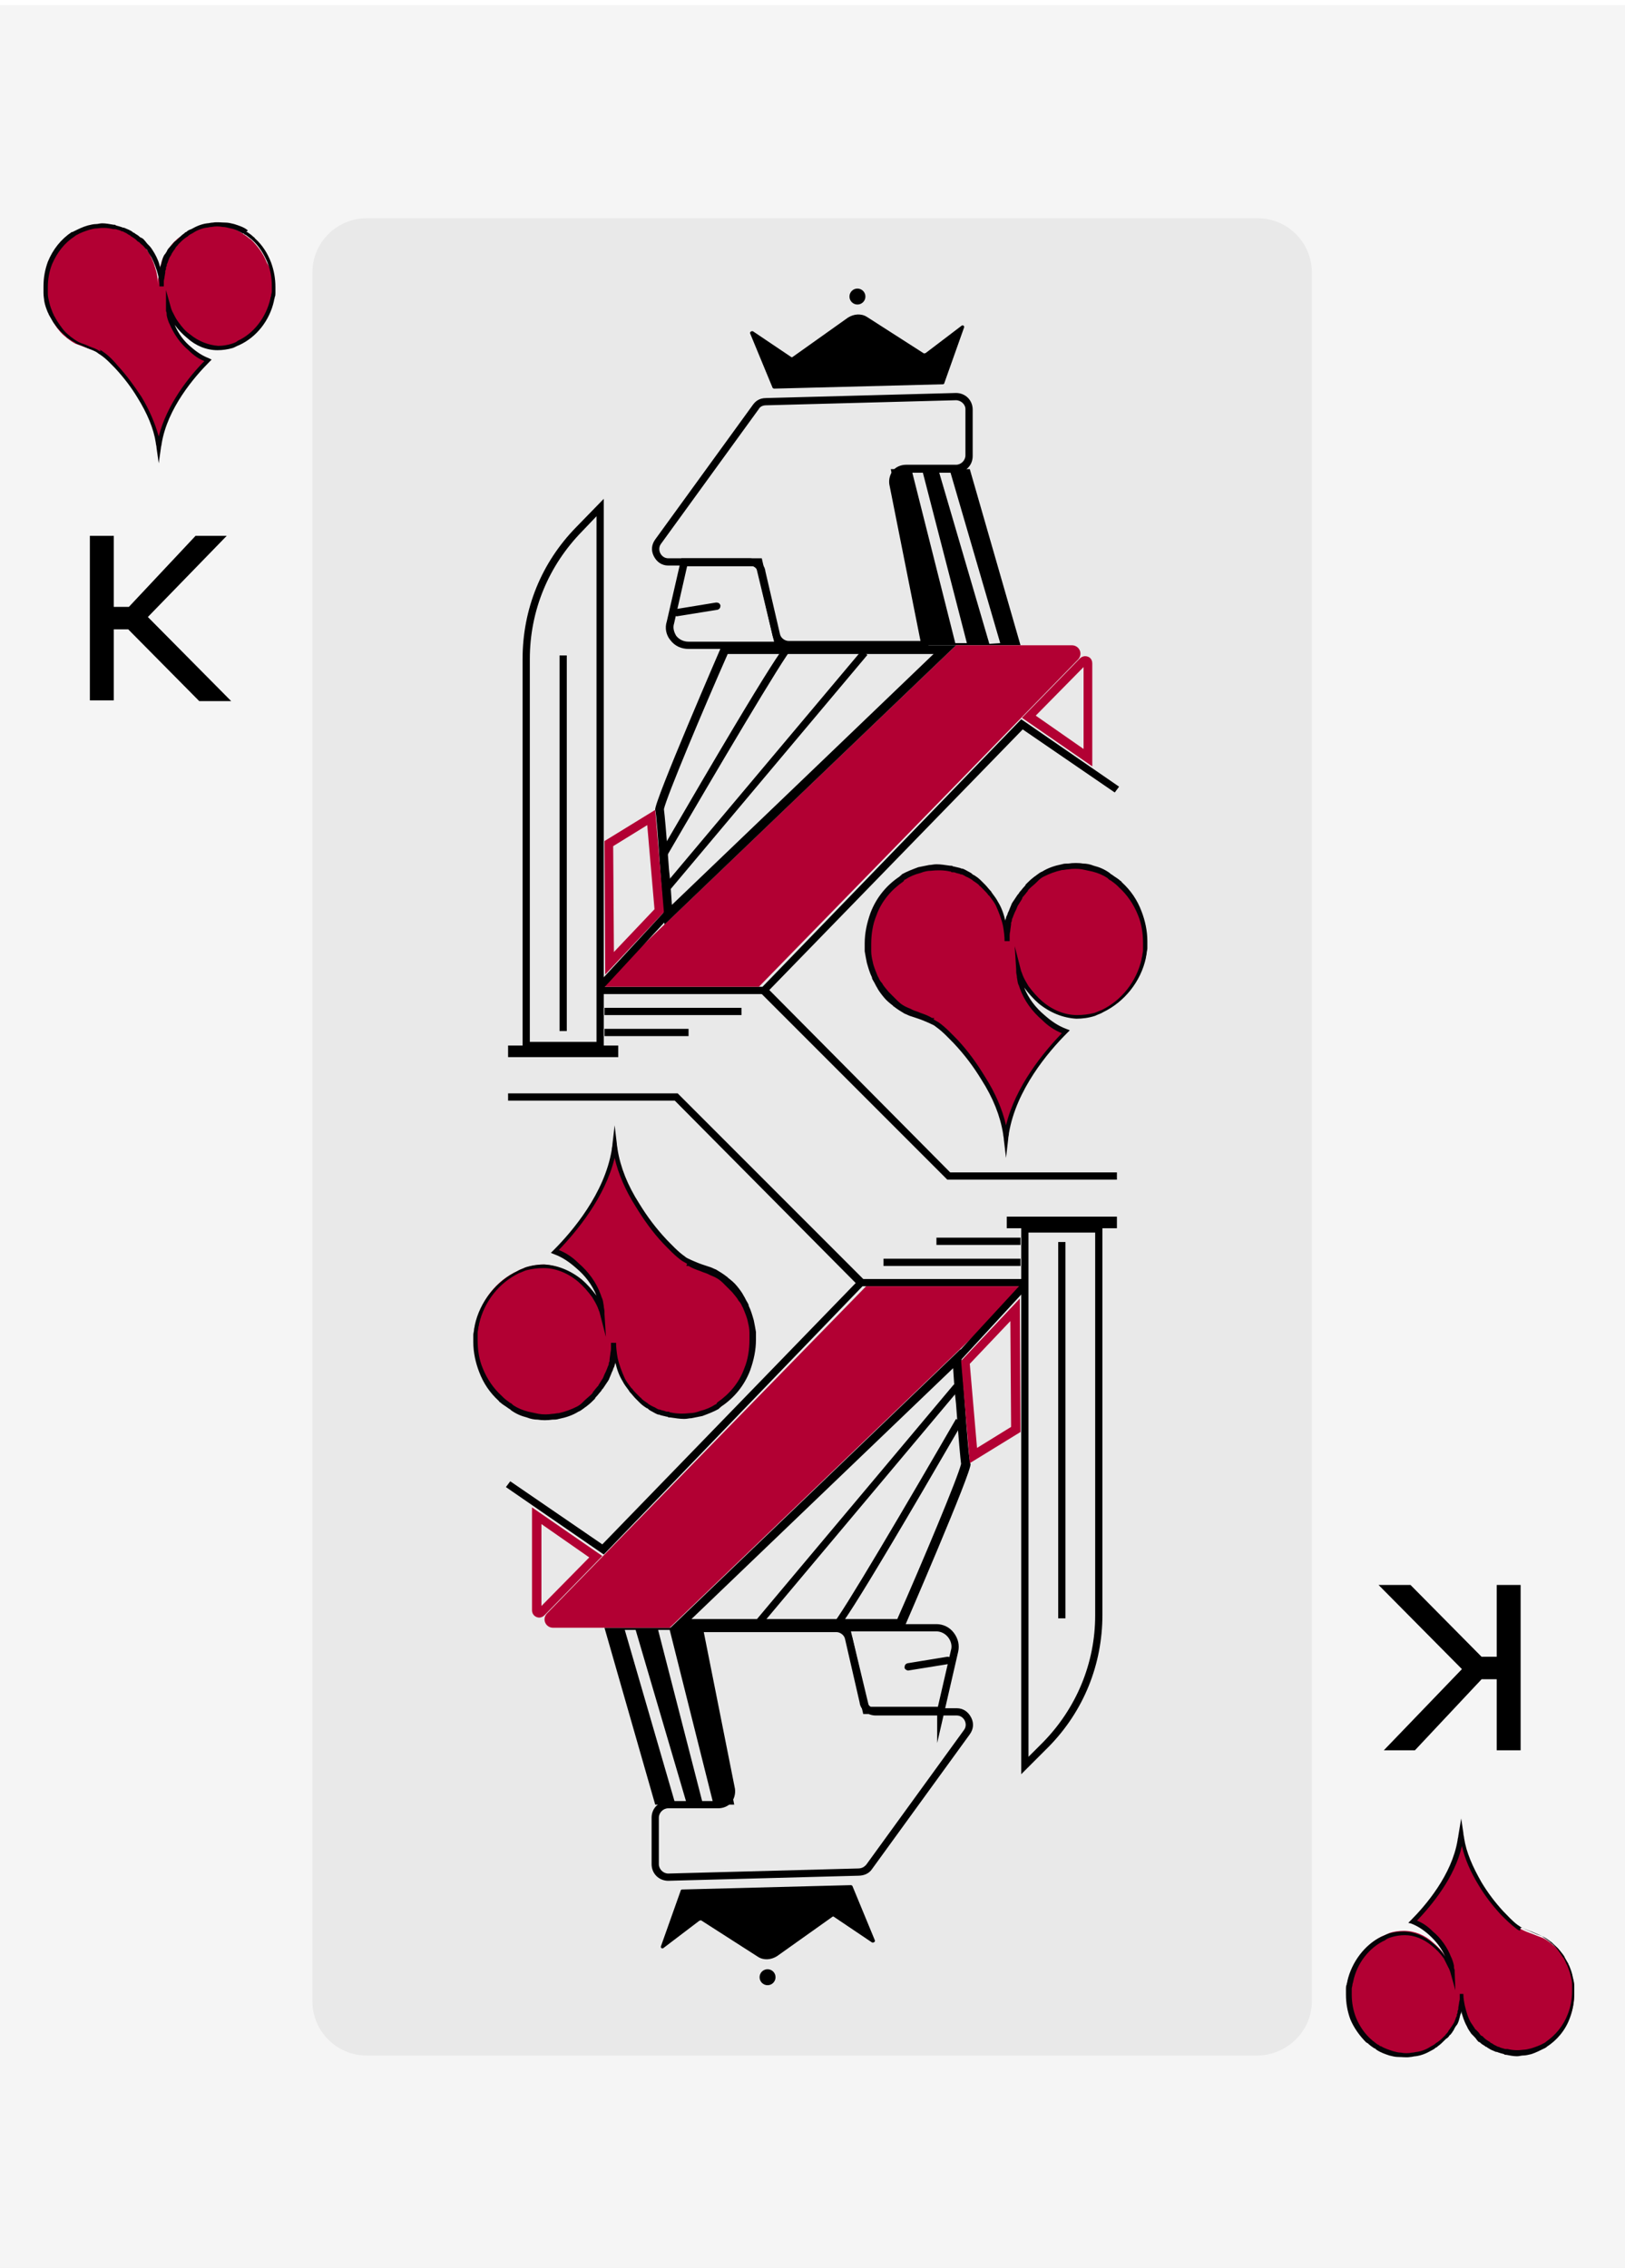 <?xml version="1.0" encoding="utf-8"?>
<!-- Generator: Adobe Illustrator 25.2.0, SVG Export Plug-In . SVG Version: 6.00 Build 0)  -->
<svg version="1.1" id="Layer_1" xmlns="http://www.w3.org/2000/svg" xmlns:xlink="http://www.w3.org/1999/xlink" x="0px" y="0px"
	 viewBox="0 0 224.2 312.8" style="enable-background:new 0 0 224.2 312.8;" xml:space="preserve">
<style type="text/css">
	.st0{opacity:2.000000e-02;enable-background:new    ;}
	.st1{opacity:5.000000e-02;enable-background:new    ;}
	.st2{fill:#B20033;}
	.st3{fill:#050307;}
	.st4{enable-background:new    ;}
	.st5{fill:none;stroke:#000000;stroke-miterlimit:10;}
</style>
<g>
	<g>
		<g class="st0">
			<rect x="-0.2" y="0.7" width="224.4" height="312.1"/>
		</g>
		<g class="st0">
			<rect x="-0.2" y="0.7" width="224.4" height="312.1"/>
		</g>
		<g class="st1">
			<path d="M173.4,283.5H50.6c-4.2,0-7.5-3.4-7.5-7.5V37.6c0-4.2,3.4-7.5,7.5-7.5h122.9c4.2,0,7.5,3.4,7.5,7.5V276
				C181,280.1,177.6,283.5,173.4,283.5z"/>
		</g>
		<g>
			<g>
				<path class="st2" d="M37.7,39.6c0,0.1,0,0.3,0,0.4c0,0.1,0,0.3,0,0.4c0,0.2,0,0.4-0.1,0.6c0,0.2-0.1,0.3-0.1,0.5
					c-0.6,2.6-2.3,4.9-4.7,5.9c-0.3,0.1-0.6,0.3-0.9,0.4c-0.7,0.2-1.3,0.3-2,0.3c-1.5,0-2.9-0.7-4.1-1.6c-0.6-0.5-1.2-1.1-1.6-1.8
					c-0.3-0.4-0.5-0.8-0.7-1.2s-0.2-0.3-0.3-0.8c0,0.3,0,0.6,0.1,0.8c0.1,0.6,0.2,0.6,0.3,1.2c0.5,1.4,1.4,2.6,2.5,3.5
					c0.7,0.7,1.6,1.2,2.5,1.6l0,0c-2.1,2.1-5.8,6.5-6.7,11.4c0,0.2-0.1,0.4-0.1,0.7c0-0.2-0.1-0.5-0.1-0.7c-0.4-2.2-1.3-4.4-2.5-6.3
					c-0.9-1.5-2-2.8-3.1-4.1c-0.6-0.7-1.3-1.4-2.1-1.9c-0.2-0.2-0.4-0.3-0.7-0.4l0,0c-0.7-0.3-1.3-0.5-2.1-0.8
					c-0.3-0.1-0.5-0.2-0.8-0.3c-0.4-0.2-0.8-0.5-1.2-0.8c0,0,0,0-0.1-0.1c-0.4-0.3-0.7-0.6-1-1c-0.3-0.3-0.5-0.7-0.7-1
					C7.3,44.3,7.1,44,7,43.8c-0.1-0.1-0.1-0.2-0.2-0.4c-0.2-0.5-0.4-1-0.5-1.6c-0.1-0.4-0.2-0.8-0.2-1.3c0,0,0,0,0-0.1
					c0-0.3,0-0.5,0-0.8c0-1.2,0.2-2.3,0.6-3.3c0.6-1.7,1.8-3,3.2-4c0.1-0.1,0.2-0.1,0.3-0.2c0.6-0.3,1.2-0.6,1.8-0.8
					c0.4-0.1,0.8-0.2,1.2-0.2c0.3,0,0.5-0.1,0.8-0.1c0.5,0,1,0.1,1.5,0.2c0.1,0,0.2,0,0.3,0.1c0.1,0,0.3,0.1,0.4,0.1
					s0.2,0.1,0.3,0.1c0.1,0,0.2,0.1,0.3,0.1c0.2,0.1,0.4,0.2,0.7,0.3c0.2,0.1,0.4,0.2,0.5,0.3l0.1,0.1c0.2,0.2,0.5,0.3,0.7,0.5
					l0.1,0.1c0,0,0,0,0.1,0.1s0.2,0.1,0.2,0.2l0.1,0.1c0.2,0.2,0.4,0.4,0.6,0.7c0.1,0.1,0.1,0.1,0.2,0.2c0.2,0.3,0.4,0.6,0.6,1
					c0.4,0.7,0.7,1.6,0.9,2.4c0.1,0.5,0.2,1.1,0.2,1.7c0-0.2,0-0.5,0-0.7s0.1-0.4,0.1-0.7c0-0.2,0.1-0.4,0.1-0.5s0-0.1,0-0.2
					c0-0.1,0-0.2,0.1-0.3c0-0.1,0.1-0.3,0.1-0.4c0-0.1,0.1-0.3,0.1-0.4c0.1-0.3,0.2-0.6,0.4-0.8c0.1-0.1,0.1-0.2,0.2-0.3
					c0.1-0.2,0.3-0.5,0.4-0.7c0.1-0.1,0.1-0.2,0.2-0.3c0.1-0.2,0.3-0.4,0.4-0.5s0.1-0.1,0.2-0.2c0.3-0.3,0.5-0.5,0.9-0.7
					c0.1-0.1,0.2-0.2,0.3-0.2c0.2-0.1,0.4-0.3,0.6-0.4c0.7-0.4,1.4-0.7,2.1-0.8c0.2,0,0.5-0.1,0.7-0.1l0,0c0.3,0,0.5-0.1,0.8-0.1
					s0.5,0,0.8,0.1c0.4,0,0.8,0.1,1.2,0.2c0.6,0.2,1.2,0.4,1.8,0.8c0.1,0.1,0.2,0.1,0.3,0.2c0.3,0.2,0.6,0.4,0.8,0.6
					c0.1,0,0.1,0.1,0.2,0.1c0.9,0.9,1.7,1.9,2.2,3.2C37.5,37.3,37.7,38.4,37.7,39.6z"/>
			</g>
			<g>
				<path class="st3" d="M21.9,63.9l-0.3-2.1c0-0.3-0.1-0.5-0.1-0.7c-0.3-2-1.2-4.1-2.5-6.2c-0.9-1.5-1.9-2.8-3.1-4.1
					c-0.6-0.6-1.2-1.3-2.1-1.9c-0.2-0.1-0.4-0.3-0.6-0.4L13,48.4c-0.4-0.2-0.8-0.3-1.2-0.5c-0.2-0.1-0.5-0.2-0.7-0.3
					c-0.3-0.1-0.6-0.2-0.8-0.4c-0.4-0.2-0.9-0.5-1.2-0.8L9,46.3c-0.3-0.3-0.7-0.6-1-1s-0.6-0.7-0.8-1.1c-0.1-0.2-0.3-0.5-0.4-0.7
					c-0.1-0.1-0.1-0.3-0.2-0.4c-0.2-0.5-0.4-1-0.5-1.6c0-0.2-0.1-0.6-0.1-1.1v-0.1c0-0.3,0-0.5,0-0.8c0-1.2,0.2-2.3,0.6-3.4
					C7.3,34.4,8.4,33,9.9,32l0.1,0c0.1,0,0.1-0.1,0.2-0.1c0.6-0.3,1.2-0.6,1.9-0.8c0.4-0.1,0.8-0.2,1.2-0.2c0.2,0,0.5-0.1,0.8-0.1
					c0.5,0,1,0.1,1.6,0.2h0.1c0.1,0,0.1,0,0.2,0.1c0.1,0,0.3,0.1,0.4,0.1l0.3,0.1c0.1,0,0.2,0.1,0.3,0.1h0.1
					c0.2,0.1,0.5,0.2,0.7,0.3c0.2,0.1,0.4,0.2,0.5,0.3s0.1,0.1,0.2,0.1c0.2,0.2,0.5,0.3,0.7,0.5c0.1,0.1,0.1,0.1,0.1,0.1l0.2,0.1
					c0.1,0,0.1,0.1,0.2,0.1l0.1,0.1c0.3,0.3,0.4,0.5,0.6,0.7c0.1,0.1,0.1,0.1,0.2,0.2c0.3,0.3,0.5,0.7,0.7,1
					c0.4,0.7,0.7,1.4,0.8,2.1c0,0,0,0,0-0.1s0-0.2,0.1-0.3c0-0.1,0.1-0.3,0.1-0.4c0-0.1,0.1-0.3,0.1-0.4c0.1-0.3,0.2-0.6,0.4-0.8
					c0.1-0.1,0.1-0.2,0.2-0.3c0.1-0.3,0.3-0.5,0.5-0.7l0.1-0.1c0.1-0.1,0.1-0.1,0.2-0.2c0.1-0.2,0.3-0.4,0.5-0.5
					c0.1-0.1,0.1-0.1,0.2-0.2c0.3-0.3,0.6-0.6,0.9-0.8c0.1-0.1,0.2-0.2,0.3-0.2c0.2-0.2,0.4-0.3,0.7-0.4c0.7-0.4,1.4-0.7,2.2-0.8
					c0.2,0,0.5-0.1,0.8-0.1c0.5-0.1,1.2,0,1.7,0c0.4,0,0.8,0.1,1.2,0.2c0.6,0.2,1.3,0.4,1.8,0.8l0.1,0.1C33.9,32,34,32,34.1,32
					c0.3,0.2,0.6,0.4,0.9,0.7c0.1,0,0.1,0.1,0.2,0.2c1,0.9,1.7,2,2.2,3.3c0.4,1.1,0.6,2.2,0.6,3.4c0,0.1,0,0.3,0,0.4
					c0,0.1,0,0.3,0,0.4c0,0.2,0,0.4-0.1,0.6c0,0.2-0.1,0.3-0.1,0.5c-0.6,2.7-2.4,5-4.8,6.1c-0.3,0.1-0.6,0.3-0.9,0.4
					c-0.7,0.2-1.4,0.3-2.1,0.3c-1.5,0-3-0.6-4.2-1.7c-0.6-0.5-1.2-1.1-1.7-1.8c0.5,1.2,1.3,2.3,2.3,3.1c0.8,0.7,1.6,1.2,2.4,1.5
					l0.4,0.2l-0.3,0.3c-2.1,2.1-5.8,6.4-6.6,11.3c0,0.2-0.1,0.4-0.1,0.6L21.9,63.9z M13.7,48.2c0.2,0.1,0.4,0.2,0.5,0.3
					c0.9,0.6,1.6,1.4,2.1,2c1.2,1.3,2.2,2.7,3.2,4.2c1.1,1.8,1.9,3.7,2.4,5.5c1.1-4.4,4.2-8.3,6.3-10.4c-0.8-0.3-1.5-0.8-2.2-1.5
					c-1.1-0.9-2-2.2-2.6-3.6l-0.1-0.2c-0.1-0.3-0.2-0.5-0.3-1c0-0.2,0-0.4-0.1-0.6v-0.2V40l0.7,2.5c0.1,0.3,0.1,0.3,0.2,0.5
					c0,0.1,0.1,0.1,0.1,0.2c0.2,0.4,0.4,0.8,0.7,1.2c0.5,0.7,1,1.3,1.6,1.7c1.2,1,2.6,1.5,3.9,1.6c0.6,0,1.3-0.1,1.9-0.3
					c0.3-0.1,0.6-0.2,0.8-0.4c2.2-1,3.9-3.2,4.5-5.8c0-0.2,0.1-0.3,0.1-0.4c0-0.2,0.1-0.4,0.1-0.6c0-0.1,0-0.3,0-0.4
					c0-0.1,0-0.3,0-0.4c0-1.1-0.2-2.2-0.6-3.2c-0.5-1.2-1.2-2.3-2.1-3.1C34.7,33,34.7,33,34.7,33c-0.3-0.2-0.5-0.4-0.8-0.6
					c-0.1,0-0.2-0.1-0.3-0.2h-0.1c-0.5-0.3-1.1-0.6-1.7-0.7c-0.4-0.1-0.7-0.2-1.1-0.2c-0.5-0.1-1-0.1-1.5,0c-0.3,0-0.5,0.1-0.7,0.1
					c-0.7,0.1-1.4,0.4-2,0.8c-0.2,0.1-0.4,0.2-0.6,0.4c-0.1,0.1-0.2,0.1-0.3,0.2c-0.3,0.2-0.6,0.5-0.8,0.7c-0.1,0.1-0.1,0.1-0.2,0.2
					c-0.1,0.2-0.3,0.3-0.4,0.5c0,0.1-0.1,0.1-0.1,0.2L24,34.5c-0.1,0.2-0.3,0.4-0.4,0.7c-0.1,0.1-0.1,0.2-0.2,0.3
					c-0.1,0.2-0.2,0.5-0.3,0.8C23,36.4,23,36.6,23,36.7c-0.1,0.1-0.1,0.2-0.1,0.4c0,0.1-0.1,0.2-0.1,0.3v0.1c0,0,0,0,0,0.1l-0.1,0.6
					c0,0.2-0.1,0.4-0.1,0.6c0,0.2,0,0.5,0,0.7H22c0-0.6-0.1-1.2-0.2-1.6c-0.2-0.8-0.5-1.6-0.9-2.4c-0.2-0.3-0.4-0.6-0.6-1
					c0-0.1-0.1-0.1-0.2-0.2c-0.2-0.2-0.4-0.5-0.6-0.6l-0.1-0.1c-0.1-0.1-0.1-0.1-0.2-0.2L19,33.3c-0.1-0.1-0.1-0.1-0.2-0.2
					c-0.2-0.2-0.4-0.3-0.7-0.5c0,0-0.1,0-0.1-0.1c-0.2-0.1-0.4-0.2-0.5-0.3c-0.2-0.1-0.4-0.2-0.6-0.3h-0.1c-0.1,0-0.1-0.1-0.2-0.1
					l-0.3-0.1c-0.1,0-0.3-0.1-0.4-0.1c-0.1,0-0.1,0-0.2,0h-0.1c-0.8-0.2-1.5-0.2-2.2-0.1c-0.4,0-0.7,0.1-1.1,0.2
					c-0.6,0.2-1.2,0.4-1.7,0.7c-0.1,0-0.1,0.1-0.2,0.1l-0.1,0.1c-1.4,0.9-2.4,2.2-3.1,3.8c-0.4,1-0.6,2.1-0.6,3.2c0,0.3,0,0.5,0,0.8
					v0.1c0,0.4,0.1,0.8,0.2,1.2c0.1,0.5,0.3,1,0.5,1.5c0.1,0.1,0.1,0.3,0.2,0.4c0.1,0.2,0.3,0.5,0.4,0.7c0.2,0.3,0.4,0.6,0.7,1
					s0.6,0.7,1,1l0.1,0.1c0.4,0.3,0.8,0.6,1.2,0.8c0.2,0.1,0.5,0.2,0.8,0.3c0.2,0.1,0.5,0.2,0.7,0.3c0.5,0.2,0.9,0.3,1.3,0.6h0.2
					L13.7,48.2z"/>
			</g>
		</g>
		<g>
			<g>
				<path class="st2" d="M186,274.8c0-0.1,0-0.3,0-0.4s0-0.3,0-0.4c0-0.2,0-0.4,0.1-0.6c0-0.2,0.1-0.3,0.1-0.5
					c0.6-2.6,2.3-4.8,4.6-5.9c0.3-0.1,0.6-0.2,0.9-0.4c0.6-0.2,1.3-0.3,2-0.3c1.5,0,2.9,0.6,4,1.6c0.6,0.5,1.2,1.1,1.6,1.8
					c0.3,0.4,0.5,0.8,0.7,1.2c0.2,0.4,0.2,0.3,0.3,0.8c0-0.3,0-0.5-0.1-0.8c-0.1-0.6-0.2-0.6-0.3-1.1c-0.5-1.4-1.4-2.6-2.4-3.4
					c-0.7-0.7-1.6-1.2-2.5-1.6l0,0c2.1-2.1,5.8-6.4,6.6-11.3c0-0.2,0.1-0.4,0.1-0.6c0,0.2,0.1,0.4,0.1,0.7c0.4,2.2,1.3,4.3,2.5,6.2
					c0.9,1.5,1.9,2.8,3.1,4.1c0.6,0.7,1.3,1.4,2.1,1.9c0.2,0.2,0.4,0.3,0.6,0.4l0,0c0.6,0.3,1.3,0.5,2,0.8c0.3,0.1,0.5,0.2,0.8,0.3
					c0.4,0.2,0.8,0.5,1.2,0.8c0,0,0,0,0.1,0.1c0.4,0.3,0.7,0.6,1,1c0.3,0.3,0.5,0.6,0.7,1c0.1,0.2,0.3,0.5,0.4,0.7
					c0.1,0.1,0.1,0.2,0.2,0.4c0.2,0.5,0.4,1,0.5,1.5c0.1,0.4,0.2,0.8,0.2,1.2c0,0,0,0,0,0.1c0,0.3,0,0.5,0,0.8
					c0,1.2-0.2,2.3-0.6,3.3c-0.6,1.6-1.7,3-3.1,3.9c-0.1,0.1-0.2,0.1-0.3,0.2c-0.5,0.3-1.1,0.6-1.8,0.7c-0.4,0.1-0.8,0.2-1.1,0.2
					s-0.5,0.1-0.8,0.1c-0.5,0-1-0.1-1.5-0.2c-0.1,0-0.2,0-0.3-0.1c-0.1,0-0.3-0.1-0.4-0.1c-0.1,0-0.2-0.1-0.3-0.1s-0.2-0.1-0.3-0.1
					c-0.2-0.1-0.4-0.2-0.6-0.3c-0.2-0.1-0.4-0.2-0.5-0.3l-0.1-0.1c-0.2-0.2-0.5-0.3-0.7-0.5l-0.1-0.1c0,0,0,0-0.1-0.1
					s-0.2-0.1-0.2-0.2l-0.1-0.1c-0.2-0.2-0.4-0.4-0.6-0.6c-0.1-0.1-0.1-0.1-0.2-0.2c-0.2-0.3-0.4-0.6-0.6-1
					c-0.4-0.7-0.7-1.5-0.9-2.4c-0.1-0.5-0.2-1.1-0.2-1.7c0,0.2,0,0.5,0,0.7s-0.1,0.4-0.1,0.6s-0.1,0.4-0.1,0.5s0,0.1,0,0.2
					s0,0.2-0.1,0.3c0,0.1-0.1,0.3-0.1,0.4s-0.1,0.3-0.1,0.4c-0.1,0.3-0.2,0.5-0.4,0.8c-0.1,0.1-0.1,0.2-0.2,0.3
					c-0.1,0.2-0.3,0.5-0.4,0.7c-0.1,0.1-0.1,0.2-0.2,0.3c-0.1,0.2-0.3,0.4-0.4,0.5c-0.1,0.1-0.1,0.1-0.2,0.2
					c-0.3,0.3-0.5,0.5-0.8,0.7c-0.1,0.1-0.2,0.2-0.3,0.2c-0.2,0.1-0.4,0.3-0.6,0.4c-0.6,0.4-1.3,0.6-2.1,0.8c-0.2,0-0.5,0.1-0.7,0.1
					l0,0c-0.3,0-0.5,0.1-0.8,0.1s-0.5,0-0.8-0.1c-0.4,0-0.8-0.1-1.2-0.2c-0.6-0.2-1.2-0.4-1.8-0.7c-0.1-0.1-0.2-0.1-0.3-0.2
					c-0.3-0.2-0.6-0.4-0.8-0.6c-0.1,0-0.1-0.1-0.2-0.1c-0.9-0.8-1.7-1.9-2.1-3.1C186.3,277.1,186,276,186,274.8z"/>
			</g>
			<g>
				<path class="st3" d="M201.6,250.8l0.3,2c0,0.3,0.1,0.5,0.1,0.7c0.3,2,1.2,4,2.4,6.1c0.9,1.5,1.9,2.8,3,4c0.6,0.6,1.2,1.3,2,1.9
					c0.2,0.1,0.4,0.3,0.6,0.4l0.2,0.1c0.4,0.2,0.8,0.3,1.2,0.5c0.2,0.1,0.5,0.2,0.7,0.3c0.3,0.1,0.6,0.2,0.8,0.3
					c0.4,0.2,0.8,0.5,1.2,0.8l0.1,0.1c0.3,0.3,0.7,0.6,1,1s0.6,0.7,0.7,1c0.1,0.2,0.3,0.5,0.4,0.7c0.1,0.1,0.1,0.3,0.2,0.4
					c0.2,0.5,0.4,1,0.5,1.6c0.1,0.4,0.2,0.8,0.2,1.3v0.1c0,0.3,0,0.5,0,0.8c0,1.2-0.2,2.3-0.6,3.4c-0.6,1.7-1.8,3.1-3.2,4l-0.1,0.1
					c-0.1,0-0.1,0.1-0.2,0.1c-0.6,0.3-1.2,0.6-1.8,0.8c-0.4,0.1-0.8,0.2-1.2,0.2c-0.2,0-0.5,0.1-0.8,0.1c-0.5,0-1-0.1-1.5-0.2h-0.1
					c-0.1,0-0.1,0-0.2-0.1c-0.1,0-0.3-0.1-0.4-0.1l-0.3-0.1c-0.1,0-0.2-0.1-0.3-0.1h-0.1c-0.2-0.1-0.5-0.2-0.7-0.3
					c-0.2-0.1-0.3-0.2-0.5-0.3c-0.1-0.1-0.1-0.1-0.2-0.1c-0.2-0.2-0.5-0.3-0.7-0.5c-0.1-0.1-0.1-0.1-0.1-0.1l-0.2-0.1
					c-0.1,0-0.1-0.1-0.1-0.1l-0.1-0.1c-0.2-0.3-0.4-0.5-0.6-0.7c-0.1-0.1-0.1-0.1-0.2-0.2c-0.2-0.3-0.5-0.7-0.6-1
					c-0.4-0.7-0.6-1.4-0.8-2.1c0,0,0,0,0,0.1s0,0.2-0.1,0.3c0,0.1-0.1,0.3-0.1,0.4s-0.1,0.3-0.1,0.4c-0.1,0.3-0.2,0.6-0.4,0.8
					c-0.1,0.1-0.1,0.2-0.2,0.3c-0.1,0.3-0.3,0.5-0.4,0.7l-0.1,0.1c0,0.1-0.1,0.1-0.2,0.2c-0.1,0.2-0.3,0.4-0.5,0.5
					c-0.1,0.1-0.1,0.1-0.2,0.2c-0.3,0.3-0.6,0.6-0.9,0.8c-0.1,0.1-0.2,0.2-0.3,0.2c-0.2,0.2-0.4,0.3-0.6,0.4
					c-0.7,0.4-1.4,0.7-2.2,0.8c-0.2,0-0.5,0.1-0.7,0.1c-0.5,0.1-1.2,0-1.7,0c-0.4,0-0.8-0.1-1.2-0.2c-0.6-0.2-1.2-0.4-1.8-0.8
					l-0.1-0.1c-0.1-0.1-0.2-0.1-0.2-0.1c-0.3-0.2-0.6-0.4-0.9-0.7c-0.1,0-0.1-0.1-0.2-0.1c-0.9-0.9-1.7-2-2.2-3.2
					c-0.4-1.1-0.6-2.2-0.6-3.4c0-0.1,0-0.3,0-0.4s0-0.3,0-0.4c0-0.2,0-0.4,0.1-0.6c0-0.2,0.1-0.3,0.1-0.5c0.6-2.6,2.4-5,4.7-6.1
					c0.3-0.1,0.6-0.3,0.9-0.4c0.7-0.2,1.4-0.3,2.1-0.3c1.5,0,2.9,0.6,4.2,1.7c0.6,0.5,1.2,1.1,1.6,1.8c-0.5-1.2-1.3-2.2-2.3-3.1
					c-0.8-0.7-1.6-1.2-2.4-1.5l-0.4-0.1l0.3-0.3c2.1-2.1,5.7-6.3,6.5-11.1c0-0.2,0.1-0.4,0.1-0.6L201.6,250.8z M209.7,266.3
					c-0.2-0.1-0.4-0.2-0.5-0.3c-0.8-0.6-1.6-1.4-2.1-1.9c-1.2-1.3-2.2-2.6-3.1-4.1c-1.1-1.8-1.9-3.6-2.3-5.4
					c-1,4.4-4.2,8.2-6.2,10.3c0.8,0.3,1.5,0.8,2.2,1.5c1.1,0.9,2,2.2,2.5,3.5l0.1,0.2c0.1,0.3,0.2,0.5,0.3,1c0,0.2,0,0.4,0.1,0.6
					v0.2l0.1,2.6l-0.7-2.5c-0.1-0.3-0.1-0.3-0.2-0.5c0-0.1-0.1-0.1-0.1-0.2c-0.2-0.4-0.4-0.8-0.6-1.2c-0.5-0.7-1-1.2-1.6-1.7
					c-1.2-1-2.5-1.5-3.8-1.5c-0.6,0-1.3,0.1-1.9,0.3c-0.3,0.1-0.6,0.2-0.8,0.4c-2.2,1-3.9,3.2-4.4,5.7c0,0.1-0.1,0.3-0.1,0.4
					c0,0.2-0.1,0.4-0.1,0.6c0,0.1,0,0.3,0,0.4s0,0.3,0,0.4c0,1.1,0.2,2.2,0.6,3.2c0.5,1.2,1.2,2.2,2.1,3c0.1,0,0.1,0.1,0.1,0.1
					c0.3,0.2,0.5,0.4,0.8,0.6c0.1,0,0.2,0.1,0.3,0.2h0.1c0.5,0.3,1.1,0.5,1.7,0.7c0.4,0.1,0.7,0.2,1.1,0.2c0.5,0.1,1,0.1,1.5,0
					c0.3,0,0.5-0.1,0.7-0.1c0.7-0.1,1.4-0.4,2-0.8c0.2-0.1,0.4-0.2,0.6-0.4c0.1-0.1,0.2-0.1,0.3-0.2c0.3-0.2,0.5-0.4,0.8-0.7
					c0.1-0.1,0.1-0.1,0.2-0.2c0.1-0.2,0.3-0.3,0.4-0.5c0-0.1,0.1-0.1,0.1-0.2l0.1-0.1c0.1-0.2,0.3-0.4,0.4-0.6
					c0.1-0.1,0.1-0.2,0.2-0.3c0.1-0.2,0.2-0.5,0.3-0.8c0.1-0.1,0.1-0.2,0.1-0.4c0.1-0.1,0.1-0.2,0.1-0.4c0-0.1,0.1-0.2,0.1-0.3V277
					c0,0,0,0,0-0.1l0.1-0.6c0-0.2,0.1-0.4,0.1-0.6s0-0.5,0-0.7h0.5c0,0.6,0.1,1.1,0.2,1.6c0.2,0.8,0.4,1.6,0.8,2.3
					c0.2,0.3,0.4,0.6,0.6,0.9c0,0.1,0.1,0.1,0.2,0.2c0.2,0.2,0.4,0.4,0.5,0.6l0.1,0.1c0.1,0.1,0.1,0.1,0.2,0.1l0.1,0.1
					c0.1,0.1,0.1,0.1,0.2,0.2c0.2,0.2,0.4,0.3,0.7,0.5c0,0,0.1,0,0.1,0.1c0.2,0.1,0.4,0.2,0.5,0.3c0.2,0.1,0.4,0.2,0.6,0.3h0.1
					c0.1,0,0.1,0.1,0.2,0.1l0.3,0.1c0.1,0,0.3,0.1,0.4,0.1c0.1,0,0.1,0,0.2,0h0.1c0.8,0.2,1.5,0.2,2.2,0.1c0.3,0,0.7-0.1,1.1-0.2
					c0.6-0.2,1.2-0.4,1.7-0.7c0.1,0,0.1-0.1,0.2-0.1l0.1-0.1c1.3-0.9,2.4-2.2,3-3.8c0.4-1,0.6-2.1,0.6-3.2c0-0.3,0-0.5,0-0.8v-0.1
					c0-0.4-0.1-0.8-0.2-1.2c-0.1-0.5-0.3-1-0.5-1.5c-0.1-0.1-0.1-0.2-0.2-0.4c-0.1-0.2-0.2-0.5-0.4-0.7c-0.2-0.3-0.4-0.6-0.7-1
					s-0.6-0.7-1-1l-0.1-0.1c-0.4-0.3-0.7-0.5-1.1-0.8c-0.2-0.1-0.5-0.2-0.7-0.3c-0.2-0.1-0.5-0.2-0.7-0.3c-0.5-0.2-0.9-0.3-1.3-0.5
					h-0.2L209.7,266.3z"/>
			</g>
		</g>
		<g class="st4">
			<path d="M15.2,86.2v9.9h-2.3V74.4h2.3v9.8h2.8l9.2-9.8h2.9L19.7,85.1l11,11.1h-3l-9.8-9.9H15.2z"/>
		</g>
		<g class="st4">
			<path class="st5" d="M15.2,86.2v9.9h-2.3V74.4h2.3v9.8h2.8l9.2-9.8h2.9L19.7,85.1l11,11.1h-3l-9.8-9.9H15.2z"/>
		</g>
		<g class="st4">
			<path d="M207,229v-9.9h2.3v21.8H207v-9.8h-2.8l-9.2,9.8h-2.9l10.3-10.7l-11-11.1h3l9.8,9.9H207z"/>
		</g>
		<g class="st4">
			<path class="st5" d="M207,229v-9.9h2.3v21.8H207v-9.8h-2.8l-9.2,9.8h-2.9l10.3-10.7l-11-11.1h3l9.8,9.9H207z"/>
		</g>
	</g>
	<g>
		<path d="M128.2,89.5h-19.4c-1,0-1.9-0.7-2.2-1.8l-2-8.7c-0.1-0.6-0.6-1-1.2-1H92.2c-0.9,0-1.6-0.5-2-1.3c-0.4-0.8-0.3-1.6,0.2-2.3
			l13.5-18.6c0.3-0.4,0.8-0.9,1.8-0.9l26.2-0.7c1.3,0,2.3,1,2.3,2.3v6.4c0,1.3-1,2.3-2.3,2.3H125c-0.4,0-0.8,0.2-1,0.5
			c-0.2,0.3-0.3,0.7-0.3,1L128.2,89.5z M131.9,55.2l-26.2,0.7c-0.6,0-0.9,0.3-1,0.5l0,0L91.2,75c-0.3,0.4-0.3,0.9-0.1,1.3
			c0.2,0.4,0.6,0.7,1.1,0.7h11.2c1.1,0,2.1,0.8,2.2,1.8l2,8.6c0.1,0.6,0.7,1,1.2,1H127l-4.3-21.6c-0.1-0.7,0.1-1.4,0.5-1.9
			c0.4-0.5,1.1-0.8,1.8-0.8h6.9c0.7,0,1.3-0.6,1.3-1.3v-6.4C133.2,55.8,132.6,55.2,131.9,55.2z"/>
	</g>
	<g>
		<path d="M133,45.2l-2.7,7.6c0,0.1-0.1,0.2-0.2,0.2l-23.3,0.6c-0.1,0-0.2-0.1-0.2-0.1l-3.1-7.5c-0.1-0.2,0.2-0.4,0.4-0.3l5.2,3.5
			c0.1,0.1,0.2,0.1,0.3,0l7.6-5.4c0.8-0.5,1.8-0.6,2.6-0.1l7.8,5c0.1,0.1,0.2,0,0.3,0l5-3.8C132.9,44.8,133.1,45,133,45.2z"/>
	</g>
	<g>
		<circle cx="118.3" cy="40.9" r="1.1"/>
	</g>
	<g>
		<path d="M108,89.5H95c-1,0-1.9-0.4-2.5-1.2c-0.6-0.7-0.8-1.7-0.5-2.6l2-8.7h11.1L108,89.5z M94.8,78.1L93,86
			c-0.2,0.6,0,1.2,0.3,1.7c0.4,0.5,1,0.8,1.7,0.8h11.8l-2.5-10.4H94.8z"/>
	</g>
	<g>
		<polygon points="105.6,137.1 82.8,137.1 82.8,136.1 105.2,136.1 140.9,99.2 154.4,108.5 153.8,109.3 141.1,100.6 		"/>
	</g>
	<g>
		<polygon points="140.8,89 127.7,89 122.9,64.7 126.5,64.7 125.8,64.9 131.8,88.7 133.4,88.7 127.2,64.7 130.2,64.7 129.5,64.9 
			136.5,88.8 138,88.7 131,64.7 133.8,64.7 		"/>
	</g>
	<g>
		<path class="st2" d="M140.8,89h7.1c1,0,1.6,1.2,0.8,2l-44,45.1h-22L131.9,89H140.8z"/>
	</g>
	<g>
		<path d="M128.8,90.2c-7.2,6.9-29.5,28.3-36.1,34.6c-0.1-1.4-0.2-3.3-0.4-4.9c-0.4-5.5-0.6-7.5-0.7-8.3c0.4-1.8,5.4-13.7,8.8-21.4
			L128.8,90.2 M131.9,89H99.6c0,0-9.5,21.9-9.2,22.7c0.3,0.8,1.1,15.8,1.3,15.8l0,0C91.9,127.3,131.9,89,131.9,89L131.9,89z"/>
	</g>
	<g>
		<path class="st2" d="M89.3,113.8l1,11.6l-5.6,5.9l-0.1-14.6L89.3,113.8 M90.4,111.7l-7,4.3l0.1,18.4l8.1-8.6L90.4,111.7
			L90.4,111.7z"/>
	</g>
	<g>
		<path d="M83.3,144.7H72.1V90.9c0-6.9,2.6-13.3,7.4-18.2l3.8-3.9V144.7z M73.1,143.7h9.2V71.2l-2,2.1c-4.6,4.7-7.2,10.9-7.2,17.6
			V143.7z"/>
	</g>
	<g>
		<rect x="70.1" y="144.2" width="15.2" height="1.6"/>
	</g>
	<g>
		<rect x="77.2" y="90.4" width="1" height="51.8"/>
	</g>
	<g>
		<path d="M93.4,85c-0.2,0-0.5-0.2-0.5-0.4c0-0.3,0.1-0.5,0.4-0.6l5.5-0.9c0.3,0,0.5,0.1,0.6,0.4c0,0.3-0.1,0.5-0.4,0.6L93.4,85
			C93.5,85,93.4,85,93.4,85z"/>
	</g>
	<g>
		<g>
			<polygon points="131,64.7 130.2,64.7 130.9,64.5 			"/>
		</g>
	</g>
	<g>
		<g>
			<polygon points="127.2,64.7 126.5,64.7 127.2,64.5 			"/>
		</g>
	</g>
	<g>
		<path d="M92.1,117.9l-0.9-0.5C108,88.5,108.6,88.5,109,88.5V89l0.3,0.4C108.3,90.3,98.5,106.9,92.1,117.9z"/>
	</g>
	<g>
		<rect x="84.5" y="105.7" transform="matrix(0.643 -0.765 0.765 0.643 -43.551 118.8)" width="42.4" height="1"/>
	</g>
	<g>
		<path class="st2" d="M149.5,92v11.3l-6.6-4.6L149.5,92 M149.7,90.5c-0.2,0-0.5,0.1-0.7,0.3l-8,8.2l9.7,6.7V91.5
			C150.7,90.9,150.3,90.5,149.7,90.5L149.7,90.5z"/>
	</g>
	<g>
		<rect x="80.5" y="130.3" transform="matrix(0.679 -0.734 0.734 0.679 -67.935 106.408)" width="14.3" height="1"/>
	</g>
	<g>
		<rect x="83.4" y="139" width="18.9" height="1"/>
	</g>
	<g>
		<rect x="83.4" y="141.9" width="11.6" height="1"/>
	</g>
	<g>
		<polygon points="154.1,162.7 130.7,162.7 105,137 105.8,136.2 131.1,161.7 154.1,161.7 		"/>
	</g>
	<g>
		<path d="M92.2,259.4c-1.3,0-2.3-1-2.3-2.3v-6.4c0-1.3,1-2.3,2.3-2.3h6.9c0.4,0,0.8-0.2,1-0.5c0.2-0.3,0.3-0.7,0.3-1l-4.5-22.8
			h19.5c1,0,1.9,0.7,2.2,1.8l2,8.7c0.1,0.6,0.6,1,1.2,1H132c0.9,0,1.6,0.5,2,1.3c0.4,0.8,0.3,1.6-0.2,2.3l-13.5,18.6
			c-0.4,0.6-1.1,0.9-1.9,0.9L92.2,259.4z M92.2,249.4c-0.7,0-1.3,0.6-1.3,1.3v6.4c0,0.7,0.6,1.3,1.3,1.3l26.2-0.7
			c0.6,0,0.9-0.3,1.1-0.5l13.5-18.6c0.3-0.4,0.3-0.9,0.1-1.3c-0.2-0.4-0.6-0.7-1.1-0.7h-11.2c-1.1,0-2.1-0.8-2.2-1.8l-2-8.7
			c-0.1-0.6-0.7-1-1.2-1H97.1l4.3,21.6c0.1,0.7-0.1,1.4-0.5,1.9c-0.4,0.5-1.1,0.8-1.8,0.8H92.2z"/>
	</g>
	<g>
		<path d="M91.2,268.4l2.7-7.6c0-0.1,0.1-0.2,0.2-0.2l23.3-0.6c0.1,0,0.2,0.1,0.2,0.1l3.1,7.5c0.1,0.2-0.2,0.4-0.4,0.3l-5.2-3.5
			c-0.1-0.1-0.2-0.1-0.3,0l-7.6,5.4c-0.8,0.5-1.8,0.6-2.6,0.1l-7.8-5c-0.1-0.1-0.2,0-0.3,0l-5,3.8C91.3,268.8,91.1,268.6,91.2,268.4
			z"/>
	</g>
	<g>
		<circle cx="105.9" cy="272.7" r="1.1"/>
	</g>
	<g>
		<path d="M129.3,240.4v-4h-10.2l-2.9-12.4h13c0.9,0,1.8,0.4,2.4,1.2c0.6,0.8,0.8,1.7,0.6,2.6L129.3,240.4z M119.9,235.4h9.5
			l1.8-7.8c0.2-0.6,0-1.3-0.4-1.8c-0.4-0.5-1-0.8-1.6-0.8h-11.8L119.9,235.4z"/>
	</g>
	<g>
		<polygon points="83.3,214.4 69.8,205.1 70.4,204.3 83.1,213 118.6,176.4 141.4,176.4 141.4,177.4 119,177.4 		"/>
	</g>
	<g>
		<polygon points="83.4,224.5 96.5,224.5 101.3,248.9 97.7,248.9 98.4,248.7 92.4,224.8 90.8,224.8 97,248.9 94,248.9 94.7,248.6 
			87.7,224.8 86.2,224.8 93.2,248.9 90.4,248.9 		"/>
	</g>
	<g>
		<path class="st2" d="M83.4,224.5h-7.1c-1,0-1.6-1.2-0.8-2l44-45.1h22l-49.1,47.1H83.4z"/>
	</g>
	<g>
		<path d="M131.5,188.7c0.1,1.4,0.2,3.3,0.4,4.9c0.4,5.5,0.6,7.5,0.7,8.3c-0.4,1.8-5.4,13.7-8.8,21.4H95.4L131.5,188.7 M132.5,186.1
			C132.4,186.1,132.4,186.1,132.5,186.1c-0.2,0.2-40.1,38.5-40.1,38.5h32.3c0,0,9.5-21.9,9.2-22.7
			C133.5,201,132.7,186.1,132.5,186.1L132.5,186.1z"/>
	</g>
	<g>
		<path class="st2" d="M139.4,182.2l0.1,14.6l-4.7,2.9l-1-11.6L139.4,182.2 M140.7,179.1l-8.1,8.6l1.2,14.1l7-4.3L140.7,179.1
			L140.7,179.1z"/>
	</g>
	<g>
		<path d="M140.9,244.7v-75.8h11.2v53.8c0,6.9-2.6,13.3-7.4,18.2L140.9,244.7z M141.9,169.9v72.4l2-2c4.6-4.7,7.2-10.9,7.2-17.5
			v-52.8H141.9z"/>
	</g>
	<g>
		<rect x="138.9" y="167.8" width="15.2" height="1.6"/>
	</g>
	<g>
		<rect x="146" y="171.3" width="1" height="51.9"/>
	</g>
	<g>
		<path d="M125.3,230.4c-0.2,0-0.5-0.2-0.5-0.4c0-0.3,0.1-0.5,0.4-0.6l5.5-0.9c0.3,0,0.5,0.1,0.6,0.4c0,0.3-0.1,0.5-0.4,0.6
			L125.3,230.4C125.4,230.4,125.3,230.4,125.3,230.4z"/>
	</g>
	<g>
		<g>
			<polygon points="93.2,248.9 94,248.9 93.3,249.1 			"/>
		</g>
	</g>
	<g>
		<g>
			<polygon points="97,248.9 97.7,248.9 97,249 			"/>
		</g>
	</g>
	<g>
		<path d="M115.1,225v-0.5l-0.3-0.4c1-0.8,10.8-17.5,17.1-28.4l0.9,0.5C116.1,225,115.5,225,115.1,225z"/>
	</g>
	<g>
		<rect x="97.2" y="206.9" transform="matrix(0.643 -0.766 0.766 0.643 -116.579 164.76)" width="42.3" height="1"/>
	</g>
	<g>
		<path class="st2" d="M74.7,210.2l6.6,4.6l-6.6,6.7V210.2 M73.4,207.9v14.2c0,0.6,0.5,1,1,1c0.2,0,0.5-0.1,0.7-0.3l8-8.2
			L73.4,207.9L73.4,207.9z"/>
	</g>
	<g>
		<rect x="129.4" y="182.1" transform="matrix(0.678 -0.735 0.735 0.678 -90.283 159.125)" width="14.3" height="1"/>
	</g>
	<g>
		<rect x="121.9" y="173.6" width="18.9" height="1"/>
	</g>
	<g>
		<rect x="129.2" y="170.7" width="11.6" height="1"/>
	</g>
	<g>
		<polygon points="118.4,177.3 93.1,151.8 70.1,151.8 70.1,150.8 93.5,150.8 119.2,176.5 		"/>
	</g>
	<g>
		<g>
			<path class="st2" d="M158.1,130c0,0.2,0,0.3,0,0.5s0,0.3,0,0.5s-0.1,0.5-0.1,0.7s-0.1,0.4-0.1,0.6c-0.7,3.2-2.8,5.9-5.7,7.2
				c-0.3,0.2-0.7,0.3-1.1,0.5c-0.8,0.2-1.6,0.4-2.5,0.4c-1.8-0.1-3.5-0.8-5-2c-0.8-0.6-1.4-1.4-2-2.2c-0.3-0.5-0.6-1-0.8-1.5
				s-0.2-0.4-0.4-0.9c0,0.3,0,0.7,0.1,1c0.1,0.7,0.2,0.8,0.4,1.4c0.6,1.7,1.7,3.2,3,4.2c0.9,0.8,1.9,1.5,3.1,1.9l0,0
				c-2.6,2.6-7.1,7.9-8.1,13.9c0,0.3-0.1,0.5-0.1,0.8c0-0.3-0.1-0.5-0.1-0.8c-0.5-2.7-1.6-5.3-3-7.6c-1.1-1.8-2.4-3.5-3.8-5
				c-0.8-0.9-1.6-1.7-2.6-2.4c-0.3-0.2-0.5-0.3-0.8-0.5l0,0c-0.8-0.4-1.6-0.7-2.5-1c-0.3-0.1-0.6-0.3-1-0.4c-0.5-0.3-1-0.6-1.5-1
				c0,0,0,0-0.1-0.1c-0.5-0.4-0.9-0.8-1.3-1.2c-0.3-0.4-0.6-0.8-0.9-1.2c-0.2-0.3-0.3-0.6-0.5-0.9c-0.1-0.1-0.1-0.3-0.2-0.5
				c-0.3-0.6-0.5-1.2-0.6-1.9c-0.1-0.5-0.2-1-0.3-1.5v-0.1c0-0.3,0-0.6,0-1c0-1.4,0.3-2.8,0.8-4c0.8-2,2.1-3.7,3.9-4.8
				c0.1-0.1,0.3-0.2,0.4-0.3c0.7-0.4,1.4-0.7,2.2-0.9c0.5-0.1,0.9-0.2,1.4-0.3c0.3,0,0.6-0.1,1-0.1c0.6,0,1.2,0.1,1.8,0.2
				c0.1,0,0.2,0,0.4,0.1c0.2,0,0.4,0.1,0.5,0.1s0.3,0.1,0.4,0.1c0.1,0,0.3,0.1,0.4,0.2c0.3,0.1,0.5,0.2,0.8,0.4
				c0.2,0.1,0.4,0.3,0.6,0.4c0.1,0,0.1,0.1,0.1,0.1c0.3,0.2,0.6,0.4,0.8,0.6c0.1,0.1,0.1,0.1,0.1,0.1s0,0,0.1,0.1s0.2,0.2,0.3,0.3
				c0.1,0.1,0.1,0.1,0.2,0.2c0.2,0.2,0.5,0.5,0.7,0.8c0.1,0.1,0.1,0.2,0.2,0.3c0.3,0.4,0.5,0.8,0.8,1.2c0.5,0.9,0.9,1.9,1.1,3
				c0.2,0.7,0.2,1.4,0.2,2.1c0-0.3,0-0.6,0-0.9c0-0.3,0.1-0.5,0.1-0.8c0-0.2,0.1-0.4,0.1-0.7c0-0.1,0-0.1,0.1-0.2
				c0-0.1,0-0.2,0.1-0.3c0-0.2,0.1-0.3,0.2-0.5c0.1-0.2,0.1-0.3,0.2-0.5c0.1-0.3,0.3-0.7,0.4-1c0.1-0.1,0.1-0.2,0.2-0.4
				c0.2-0.3,0.3-0.6,0.5-0.8c0.1-0.1,0.2-0.3,0.3-0.4c0.2-0.2,0.4-0.4,0.5-0.6c0.1-0.1,0.2-0.2,0.2-0.3c0.3-0.3,0.7-0.6,1-0.9
				c0.1-0.1,0.2-0.2,0.4-0.3c0.3-0.2,0.5-0.3,0.8-0.5c0.8-0.5,1.7-0.8,2.6-1c0.3-0.1,0.6-0.1,0.9-0.1l0,0c0.3,0,0.6-0.1,1-0.1
				c0.3,0,0.7,0,1,0.1c0.5,0,1,0.1,1.4,0.3c0.8,0.2,1.5,0.5,2.2,0.9c0.1,0.1,0.3,0.2,0.4,0.3c0.4,0.2,0.7,0.5,1,0.8
				c0.1,0.1,0.1,0.1,0.2,0.2c1.1,1,2.1,2.4,2.7,3.9C157.8,127.2,158.1,128.6,158.1,130z"/>
		</g>
		<g>
			<path class="st3" d="M138.8,159.7l-0.3-2.5c0-0.3-0.1-0.6-0.1-0.8c-0.4-2.5-1.4-5-3-7.5c-1.1-1.8-2.3-3.4-3.8-5
				c-0.7-0.7-1.5-1.6-2.5-2.3c-0.2-0.2-0.5-0.3-0.7-0.4l-0.2-0.1c-0.5-0.2-0.9-0.4-1.5-0.6c-0.3-0.1-0.6-0.2-0.9-0.3
				c-0.4-0.1-0.7-0.3-1-0.4c-0.5-0.3-1-0.6-1.5-1c-0.1,0-0.1-0.1-0.1-0.1c-0.4-0.3-0.9-0.7-1.3-1.2s-0.7-0.9-0.9-1.3
				c-0.2-0.3-0.3-0.6-0.5-0.9c-0.1-0.2-0.2-0.3-0.2-0.5c-0.3-0.6-0.5-1.3-0.7-2c-0.1-0.5-0.2-1-0.3-1.6v-0.1c0-0.3,0-0.7,0-1
				c0-1.4,0.3-2.8,0.8-4.2c0.8-2.1,2.2-3.8,4-5l0.1-0.1c0.1-0.1,0.2-0.1,0.2-0.2c0.7-0.4,1.5-0.7,2.3-1c0.5-0.1,1-0.2,1.5-0.3
				c0.3,0,0.6-0.1,1-0.1c0.6,0,1.2,0.1,1.9,0.2h0.1c0.1,0,0.2,0,0.3,0.1c0.2,0,0.4,0.1,0.5,0.1l0.4,0.1c0.1,0,0.2,0.1,0.3,0.1h0.1
				c0.3,0.1,0.6,0.3,0.8,0.4s0.4,0.2,0.6,0.4c0.1,0.1,0.2,0.1,0.2,0.1c0.3,0.2,0.6,0.4,0.9,0.7c0.1,0.1,0.1,0.1,0.1,0.1l0.2,0.2
				c0.1,0.1,0.1,0.1,0.2,0.2l0.1,0.1c0.3,0.3,0.5,0.6,0.8,0.9c0.1,0.1,0.1,0.2,0.2,0.3c0.3,0.4,0.6,0.8,0.8,1.2
				c0.5,0.8,0.8,1.7,1,2.6c0,0,0,0,0-0.1s0.1-0.2,0.1-0.3c0-0.1,0.1-0.3,0.2-0.5c0-0.1,0.1-0.3,0.2-0.5c0.1-0.3,0.3-0.7,0.4-1
				c0.1-0.1,0.1-0.2,0.2-0.3c0.2-0.3,0.4-0.6,0.6-0.9l0.1-0.1c0.1-0.1,0.1-0.2,0.2-0.3c0.2-0.2,0.4-0.5,0.6-0.7
				c0.1-0.1,0.2-0.2,0.2-0.3c0.4-0.4,0.7-0.7,1.1-1c0.1-0.1,0.3-0.2,0.4-0.3c0.3-0.2,0.5-0.4,0.8-0.5c0.8-0.5,1.7-0.8,2.7-1
				c0.3-0.1,0.6-0.1,0.9-0.1c0.6-0.1,1.5-0.1,2,0c0.5,0,1,0.1,1.5,0.3c0.8,0.2,1.5,0.5,2.2,1l0.1,0.1c0.1,0.1,0.2,0.1,0.3,0.2
				c0.4,0.3,0.8,0.5,1.1,0.8c0.1,0,0.1,0.1,0.2,0.2c1.2,1.1,2.1,2.4,2.7,4c0.5,1.3,0.8,2.7,0.8,4.1c0,0.2,0,0.4,0,0.5
				c0,0.2,0,0.3,0,0.5s-0.1,0.5-0.1,0.7s-0.1,0.4-0.1,0.6c-0.7,3.3-3,6.1-5.9,7.5c-0.3,0.2-0.7,0.3-1.1,0.5
				c-0.9,0.3-1.8,0.4-2.6,0.4c-1.8-0.1-3.6-0.8-5.2-2.1c-0.7-0.6-1.4-1.4-2-2.2c0.6,1.5,1.6,2.8,2.8,3.8c0.9,0.8,1.9,1.5,3,1.9
				l0.5,0.2l-0.4,0.4c-2.6,2.6-7,7.8-8,13.8c0,0.3-0.1,0.5-0.1,0.8L138.8,159.7z M128.8,140.6c0.2,0.1,0.5,0.3,0.7,0.4
				c1,0.7,1.9,1.7,2.6,2.4c1.5,1.6,2.7,3.3,3.8,5.1c1.4,2.2,2.4,4.5,2.9,6.7c1.3-5.4,5.2-10.1,7.7-12.7c-1-0.4-1.9-1-2.7-1.8
				c-1.4-1.2-2.5-2.7-3.1-4.4l-0.1-0.3c-0.2-0.4-0.2-0.6-0.3-1.2c0-0.3-0.1-0.5-0.1-0.8v-0.3l-0.2-3.2l0.8,3.1
				c0.1,0.4,0.1,0.4,0.2,0.6c0,0.1,0.1,0.2,0.1,0.3c0.2,0.5,0.5,1,0.8,1.5c0.6,0.8,1.2,1.5,1.9,2.1c1.4,1.2,3.1,1.9,4.8,1.9
				c0.8,0,1.6-0.1,2.4-0.3c0.3-0.1,0.7-0.3,1-0.4c2.7-1.3,4.8-3.9,5.5-7c0-0.2,0.1-0.4,0.1-0.5c0-0.2,0.1-0.5,0.1-0.7s0-0.3,0-0.5
				s0-0.3,0-0.5c0-1.4-0.2-2.7-0.7-3.9c-0.6-1.5-1.5-2.8-2.6-3.8c-0.1-0.1-0.1-0.1-0.2-0.2c-0.3-0.3-0.6-0.5-1-0.8
				c-0.1,0-0.2-0.1-0.3-0.2l-0.1-0.1c-0.6-0.4-1.3-0.7-2.1-0.9c-0.5-0.1-0.9-0.2-1.4-0.3c-0.6-0.1-1.3-0.1-1.9,0
				c-0.3,0-0.6,0.1-0.9,0.1c-0.9,0.2-1.7,0.5-2.5,0.9c-0.2,0.1-0.5,0.3-0.7,0.5c-0.1,0.1-0.2,0.2-0.3,0.3c-0.3,0.3-0.7,0.6-1,0.9
				c-0.1,0.1-0.2,0.2-0.2,0.3c-0.2,0.2-0.3,0.4-0.5,0.6c-0.1,0.1-0.1,0.2-0.2,0.2L141,124c-0.2,0.3-0.3,0.5-0.5,0.8
				c-0.1,0.1-0.1,0.2-0.2,0.4c-0.1,0.3-0.3,0.6-0.4,0.9c-0.1,0.2-0.1,0.3-0.2,0.5c-0.1,0.2-0.1,0.3-0.1,0.4s-0.1,0.2-0.1,0.3v0.1
				v0.1l-0.1,0.7c0,0.2-0.1,0.5-0.1,0.8s0,0.6,0,0.8h-0.7c0-0.7-0.1-1.4-0.2-2c-0.2-1-0.6-2-1-2.9c-0.2-0.4-0.5-0.8-0.8-1.2
				c-0.1-0.1-0.1-0.2-0.2-0.2c-0.2-0.3-0.4-0.5-0.7-0.8l-0.1-0.1c-0.1-0.1-0.1-0.1-0.2-0.2l-0.1-0.1c-0.1-0.1-0.2-0.1-0.2-0.2
				c-0.2-0.2-0.5-0.4-0.8-0.6c0,0-0.1,0-0.1-0.1c-0.3-0.2-0.5-0.3-0.7-0.4c-0.3-0.1-0.5-0.3-0.8-0.4h-0.1c-0.1,0-0.2-0.1-0.3-0.1
				l-0.4-0.1c-0.2-0.1-0.3-0.1-0.5-0.1c-0.1,0-0.2,0-0.2-0.1h-0.1c-0.9-0.2-1.8-0.2-2.7-0.1c-0.4,0-0.9,0.1-1.4,0.3
				c-0.8,0.2-1.5,0.5-2.1,0.9c-0.1,0-0.2,0.1-0.2,0.2l-0.1,0.1c-1.6,1.1-3,2.7-3.7,4.7c-0.5,1.2-0.7,2.6-0.7,3.9c0,0.3,0,0.6,0,0.9
				v0.1c0,0.5,0.1,1,0.2,1.4c0.1,0.6,0.4,1.3,0.6,1.8c0.1,0.2,0.1,0.3,0.2,0.4c0.1,0.3,0.3,0.6,0.5,0.8c0.2,0.4,0.5,0.7,0.9,1.2
				c0.4,0.4,0.8,0.8,1.2,1.2l0.1,0.1c0.4,0.4,0.9,0.7,1.4,0.9c0.3,0.1,0.6,0.3,0.9,0.4c0.3,0.1,0.6,0.2,0.8,0.3
				c0.6,0.2,1.1,0.4,1.6,0.7h0.3L128.8,140.6z"/>
		</g>
	</g>
	<g>
		<g>
			<path class="st2" d="M65.5,184.8c0-0.2,0-0.3,0-0.5s0-0.3,0-0.5s0.1-0.5,0.1-0.7s0.1-0.4,0.1-0.6c0.7-3.2,2.8-5.9,5.7-7.2
				c0.3-0.2,0.7-0.3,1.1-0.5c0.8-0.2,1.6-0.4,2.5-0.4c1.8,0.1,3.5,0.8,5,2c0.8,0.6,1.4,1.4,2,2.2c0.3,0.5,0.6,1,0.8,1.5
				c0.2,0.5,0.2,0.4,0.4,0.9c0-0.3,0-0.7-0.1-1c-0.1-0.7-0.2-0.8-0.4-1.4c-0.6-1.7-1.7-3.2-3-4.2c-0.9-0.8-1.9-1.5-3.1-1.9l0,0
				c2.6-2.6,7.1-7.9,8.1-13.9c0-0.3,0.1-0.5,0.1-0.8c0,0.3,0.1,0.5,0.1,0.8c0.5,2.7,1.6,5.3,3,7.6c1.1,1.8,2.4,3.5,3.8,5
				c0.8,0.9,1.6,1.7,2.6,2.4c0.3,0.2,0.5,0.3,0.8,0.5l0,0c0.8,0.4,1.6,0.7,2.5,1c0.3,0.1,0.6,0.3,1,0.4c0.5,0.3,1,0.6,1.5,1
				c0,0,0,0,0.1,0.1c0.5,0.4,0.9,0.8,1.3,1.2c0.3,0.4,0.6,0.8,0.9,1.2c0.2,0.3,0.3,0.6,0.5,0.9c0.1,0.1,0.1,0.3,0.2,0.5
				c0.3,0.6,0.5,1.2,0.6,1.9c0.1,0.5,0.2,1,0.3,1.5v0.1c0,0.3,0,0.6,0,1c0,1.4-0.3,2.8-0.8,4c-0.8,2-2.1,3.7-3.9,4.8
				c-0.1,0.1-0.3,0.2-0.4,0.3c-0.7,0.4-1.4,0.7-2.2,0.9c-0.5,0.1-0.9,0.2-1.4,0.3c-0.3,0-0.6,0.1-1,0.1c-0.6,0-1.2-0.1-1.8-0.2
				c-0.1,0-0.2,0-0.4-0.1c-0.2,0-0.4-0.1-0.5-0.1s-0.3-0.1-0.4-0.1s-0.3-0.1-0.4-0.2c-0.3-0.1-0.5-0.2-0.8-0.4
				c-0.2-0.1-0.4-0.3-0.6-0.4c-0.1,0-0.1-0.1-0.1-0.1c-0.3-0.2-0.6-0.4-0.8-0.6c-0.1-0.1-0.1-0.1-0.1-0.1s0,0-0.1-0.1
				s-0.2-0.2-0.3-0.3c-0.1-0.1-0.1-0.1-0.2-0.2c-0.2-0.2-0.5-0.5-0.7-0.8c-0.1-0.1-0.1-0.2-0.2-0.3c-0.3-0.4-0.5-0.8-0.8-1.2
				c-0.5-0.9-0.9-1.9-1.1-3c-0.2-0.7-0.2-1.4-0.2-2.1c0,0.3,0,0.6,0,0.9c0,0.3-0.1,0.5-0.1,0.8c0,0.2-0.1,0.4-0.1,0.7
				c0,0.1,0,0.1-0.1,0.2c0,0.1,0,0.2-0.1,0.3c0,0.2-0.1,0.3-0.2,0.5s-0.1,0.3-0.2,0.5c-0.1,0.3-0.3,0.7-0.4,1
				c-0.1,0.1-0.1,0.2-0.2,0.4c-0.2,0.3-0.3,0.6-0.5,0.8c-0.1,0.1-0.2,0.3-0.3,0.4c-0.2,0.2-0.4,0.4-0.5,0.6
				c-0.1,0.1-0.2,0.2-0.2,0.3c-0.3,0.3-0.7,0.6-1,0.9c-0.1,0.1-0.2,0.2-0.4,0.3c-0.3,0.2-0.5,0.3-0.8,0.5c-0.8,0.5-1.7,0.8-2.6,1
				c-0.3,0.1-0.6,0.1-0.9,0.1l0,0c-0.3,0-0.6,0.1-1,0.1c-0.3,0-0.7,0-1-0.1c-0.5,0-1-0.1-1.4-0.3c-0.8-0.2-1.5-0.5-2.2-0.9
				c-0.1-0.1-0.3-0.2-0.4-0.3c-0.4-0.2-0.7-0.5-1-0.8c-0.1-0.1-0.1-0.1-0.2-0.2c-1.1-1-2.1-2.4-2.7-3.9
				C65.8,187.6,65.5,186.2,65.5,184.8z"/>
		</g>
		<g>
			<path class="st3" d="M84.8,155.2l0.3,2.5c0,0.3,0.1,0.6,0.1,0.8c0.4,2.5,1.4,5,3,7.5c1.1,1.8,2.3,3.4,3.8,5
				c0.7,0.7,1.5,1.6,2.5,2.3c0.2,0.2,0.5,0.3,0.7,0.4l0.2,0.1c0.5,0.2,0.9,0.4,1.5,0.6c0.3,0.1,0.6,0.2,0.9,0.3
				c0.4,0.1,0.7,0.3,1,0.4c0.5,0.3,1,0.6,1.5,1c0.1,0,0.1,0.1,0.1,0.1c0.4,0.3,0.9,0.7,1.3,1.2s0.7,0.9,0.9,1.3
				c0.2,0.3,0.3,0.6,0.5,0.9c0.1,0.2,0.2,0.3,0.2,0.5c0.3,0.6,0.5,1.3,0.7,2c0.1,0.5,0.2,1,0.3,1.6v0.1c0,0.3,0,0.7,0,1
				c0,1.4-0.3,2.8-0.8,4.2c-0.8,2.1-2.2,3.8-4,5l-0.1,0.1c-0.1,0.1-0.2,0.1-0.2,0.2c-0.7,0.4-1.5,0.7-2.3,1c-0.5,0.1-1,0.2-1.5,0.3
				c-0.3,0-0.6,0.1-1,0.1c-0.6,0-1.2-0.1-1.9-0.2h-0.1c-0.1,0-0.2,0-0.3-0.1c-0.2,0-0.4-0.1-0.5-0.1l-0.4-0.1
				c-0.1,0-0.2-0.1-0.3-0.1h-0.1c-0.3-0.1-0.6-0.3-0.8-0.4c-0.2-0.1-0.4-0.2-0.6-0.4c-0.1-0.1-0.2-0.1-0.2-0.1
				c-0.3-0.2-0.6-0.4-0.9-0.7c-0.1-0.1-0.1-0.1-0.1-0.1l-0.2-0.2c-0.1-0.1-0.1-0.1-0.2-0.2l-0.1-0.1c-0.3-0.3-0.5-0.6-0.8-0.9
				c-0.1-0.1-0.1-0.2-0.2-0.3c-0.3-0.4-0.6-0.8-0.8-1.2c-0.5-0.8-0.8-1.7-1-2.6c0,0,0,0,0,0.1s-0.1,0.2-0.1,0.3s-0.1,0.3-0.2,0.5
				c0,0.1-0.1,0.3-0.2,0.5c-0.1,0.3-0.3,0.7-0.4,1c-0.1,0.1-0.1,0.2-0.2,0.3c-0.2,0.3-0.4,0.6-0.6,0.9l-0.1,0.1
				c-0.1,0.1-0.1,0.2-0.2,0.3c-0.2,0.2-0.4,0.5-0.6,0.7c-0.1,0.1-0.2,0.2-0.2,0.3c-0.4,0.4-0.7,0.7-1.1,1c-0.1,0.1-0.3,0.2-0.4,0.3
				c-0.3,0.2-0.5,0.4-0.8,0.5c-0.8,0.5-1.7,0.8-2.7,1c-0.3,0.1-0.6,0.1-0.9,0.1c-0.6,0.1-1.5,0.1-2,0c-0.5,0-1-0.1-1.5-0.3
				c-0.8-0.2-1.5-0.5-2.2-1l-0.1-0.1c-0.1-0.1-0.2-0.1-0.3-0.2c-0.4-0.3-0.8-0.5-1.1-0.8c-0.1,0-0.1-0.1-0.2-0.2
				c-1.2-1.1-2.1-2.4-2.7-4c-0.5-1.3-0.8-2.7-0.8-4.1c0-0.2,0-0.4,0-0.5c0-0.2,0-0.3,0-0.5s0.1-0.5,0.1-0.7s0.1-0.4,0.1-0.6
				c0.7-3.3,3-6.1,5.9-7.5c0.3-0.2,0.7-0.3,1.1-0.5c0.9-0.3,1.8-0.4,2.6-0.4c1.8,0.1,3.6,0.8,5.2,2.1c0.7,0.6,1.4,1.4,2,2.2
				c-0.6-1.5-1.6-2.8-2.8-3.8c-0.9-0.8-1.9-1.5-3-1.9l-0.5-0.2l0.4-0.4c2.6-2.6,7-7.8,8-13.8c0-0.3,0.1-0.5,0.1-0.8L84.8,155.2z
				 M94.8,174.3c-0.2-0.1-0.5-0.3-0.7-0.4c-1-0.7-1.9-1.7-2.6-2.4c-1.5-1.6-2.7-3.3-3.8-5.1c-1.4-2.2-2.4-4.5-2.9-6.7
				c-1.3,5.4-5.2,10.1-7.7,12.7c1,0.4,1.9,1,2.7,1.8c1.4,1.2,2.5,2.7,3.1,4.4l0.1,0.3c0.2,0.4,0.2,0.6,0.3,1.2
				c0,0.3,0.1,0.5,0.1,0.8v0.3l0.2,3.2l-0.8-3.1c-0.1-0.4-0.1-0.4-0.2-0.6c0-0.1-0.1-0.2-0.1-0.3c-0.2-0.5-0.5-1-0.8-1.5
				c-0.6-0.8-1.2-1.5-1.9-2.1c-1.4-1.2-3.1-1.9-4.8-1.9c-0.8,0-1.6,0.1-2.4,0.3c-0.3,0.1-0.7,0.3-1,0.4c-2.7,1.3-4.8,3.9-5.5,7
				c0,0.2-0.1,0.4-0.1,0.5c0,0.2-0.1,0.5-0.1,0.7s0,0.3,0,0.5s0,0.3,0,0.5c0,1.4,0.2,2.7,0.7,3.9c0.6,1.5,1.5,2.8,2.6,3.8
				c0.1,0.1,0.1,0.1,0.2,0.2c0.3,0.3,0.6,0.5,1,0.8c0.1,0,0.2,0.1,0.3,0.2l0.1,0.1c0.6,0.4,1.3,0.7,2.1,0.9c0.5,0.1,0.9,0.2,1.4,0.3
				c0.6,0.1,1.3,0.1,1.9,0c0.3,0,0.6-0.1,0.9-0.1c0.9-0.2,1.7-0.5,2.5-0.9c0.2-0.1,0.5-0.3,0.7-0.5c0.1-0.1,0.2-0.2,0.3-0.3
				c0.3-0.3,0.7-0.6,1-0.9c0.1-0.1,0.2-0.2,0.2-0.3c0.2-0.2,0.3-0.4,0.5-0.6c0.1-0.1,0.1-0.2,0.2-0.2l0.1-0.2
				c0.2-0.3,0.3-0.5,0.5-0.8c0.1-0.1,0.1-0.2,0.2-0.4c0.1-0.3,0.3-0.6,0.4-0.9c0.1-0.2,0.1-0.3,0.2-0.5s0.1-0.3,0.1-0.4
				c0-0.1,0.1-0.2,0.1-0.3v-0.1v-0.1l0.1-0.7c0-0.2,0.1-0.5,0.1-0.8s0-0.6,0-0.8H85c0,0.7,0.1,1.4,0.2,2c0.2,1,0.6,2,1,2.9
				c0.2,0.4,0.5,0.8,0.8,1.2c0.1,0.1,0.1,0.2,0.2,0.2c0.2,0.3,0.4,0.5,0.7,0.8l0.1,0.1c0.1,0.1,0.1,0.1,0.2,0.2l0.1,0.1
				c0.1,0.1,0.2,0.1,0.2,0.2c0.2,0.2,0.5,0.4,0.8,0.6c0,0,0.1,0,0.1,0.1c0.3,0.2,0.5,0.3,0.7,0.4c0.3,0.1,0.5,0.3,0.8,0.4H91
				c0.1,0,0.2,0.1,0.3,0.1l0.4,0.1c0.2,0.1,0.3,0.1,0.5,0.1c0.1,0,0.2,0,0.2,0.1h0.1c0.9,0.2,1.8,0.2,2.7,0.1c0.4,0,0.9-0.1,1.4-0.3
				c0.8-0.2,1.5-0.5,2.1-0.9c0.1,0,0.2-0.1,0.2-0.2l0.1-0.1c1.6-1.1,3-2.7,3.7-4.7c0.5-1.2,0.7-2.6,0.7-3.9c0-0.3,0-0.6,0-0.9v-0.1
				c0-0.5-0.1-1-0.2-1.4c-0.1-0.6-0.4-1.3-0.6-1.8c-0.1-0.2-0.1-0.3-0.2-0.4c-0.1-0.3-0.3-0.6-0.5-0.8c-0.2-0.4-0.5-0.7-0.9-1.2
				c-0.4-0.4-0.8-0.8-1.2-1.2l-0.1-0.1c-0.4-0.4-0.9-0.7-1.4-0.9c-0.3-0.1-0.6-0.3-0.9-0.4c-0.3-0.1-0.6-0.2-0.8-0.3
				c-0.6-0.2-1.1-0.4-1.6-0.7h-0.3L94.8,174.3z"/>
		</g>
	</g>
</g>
</svg>
